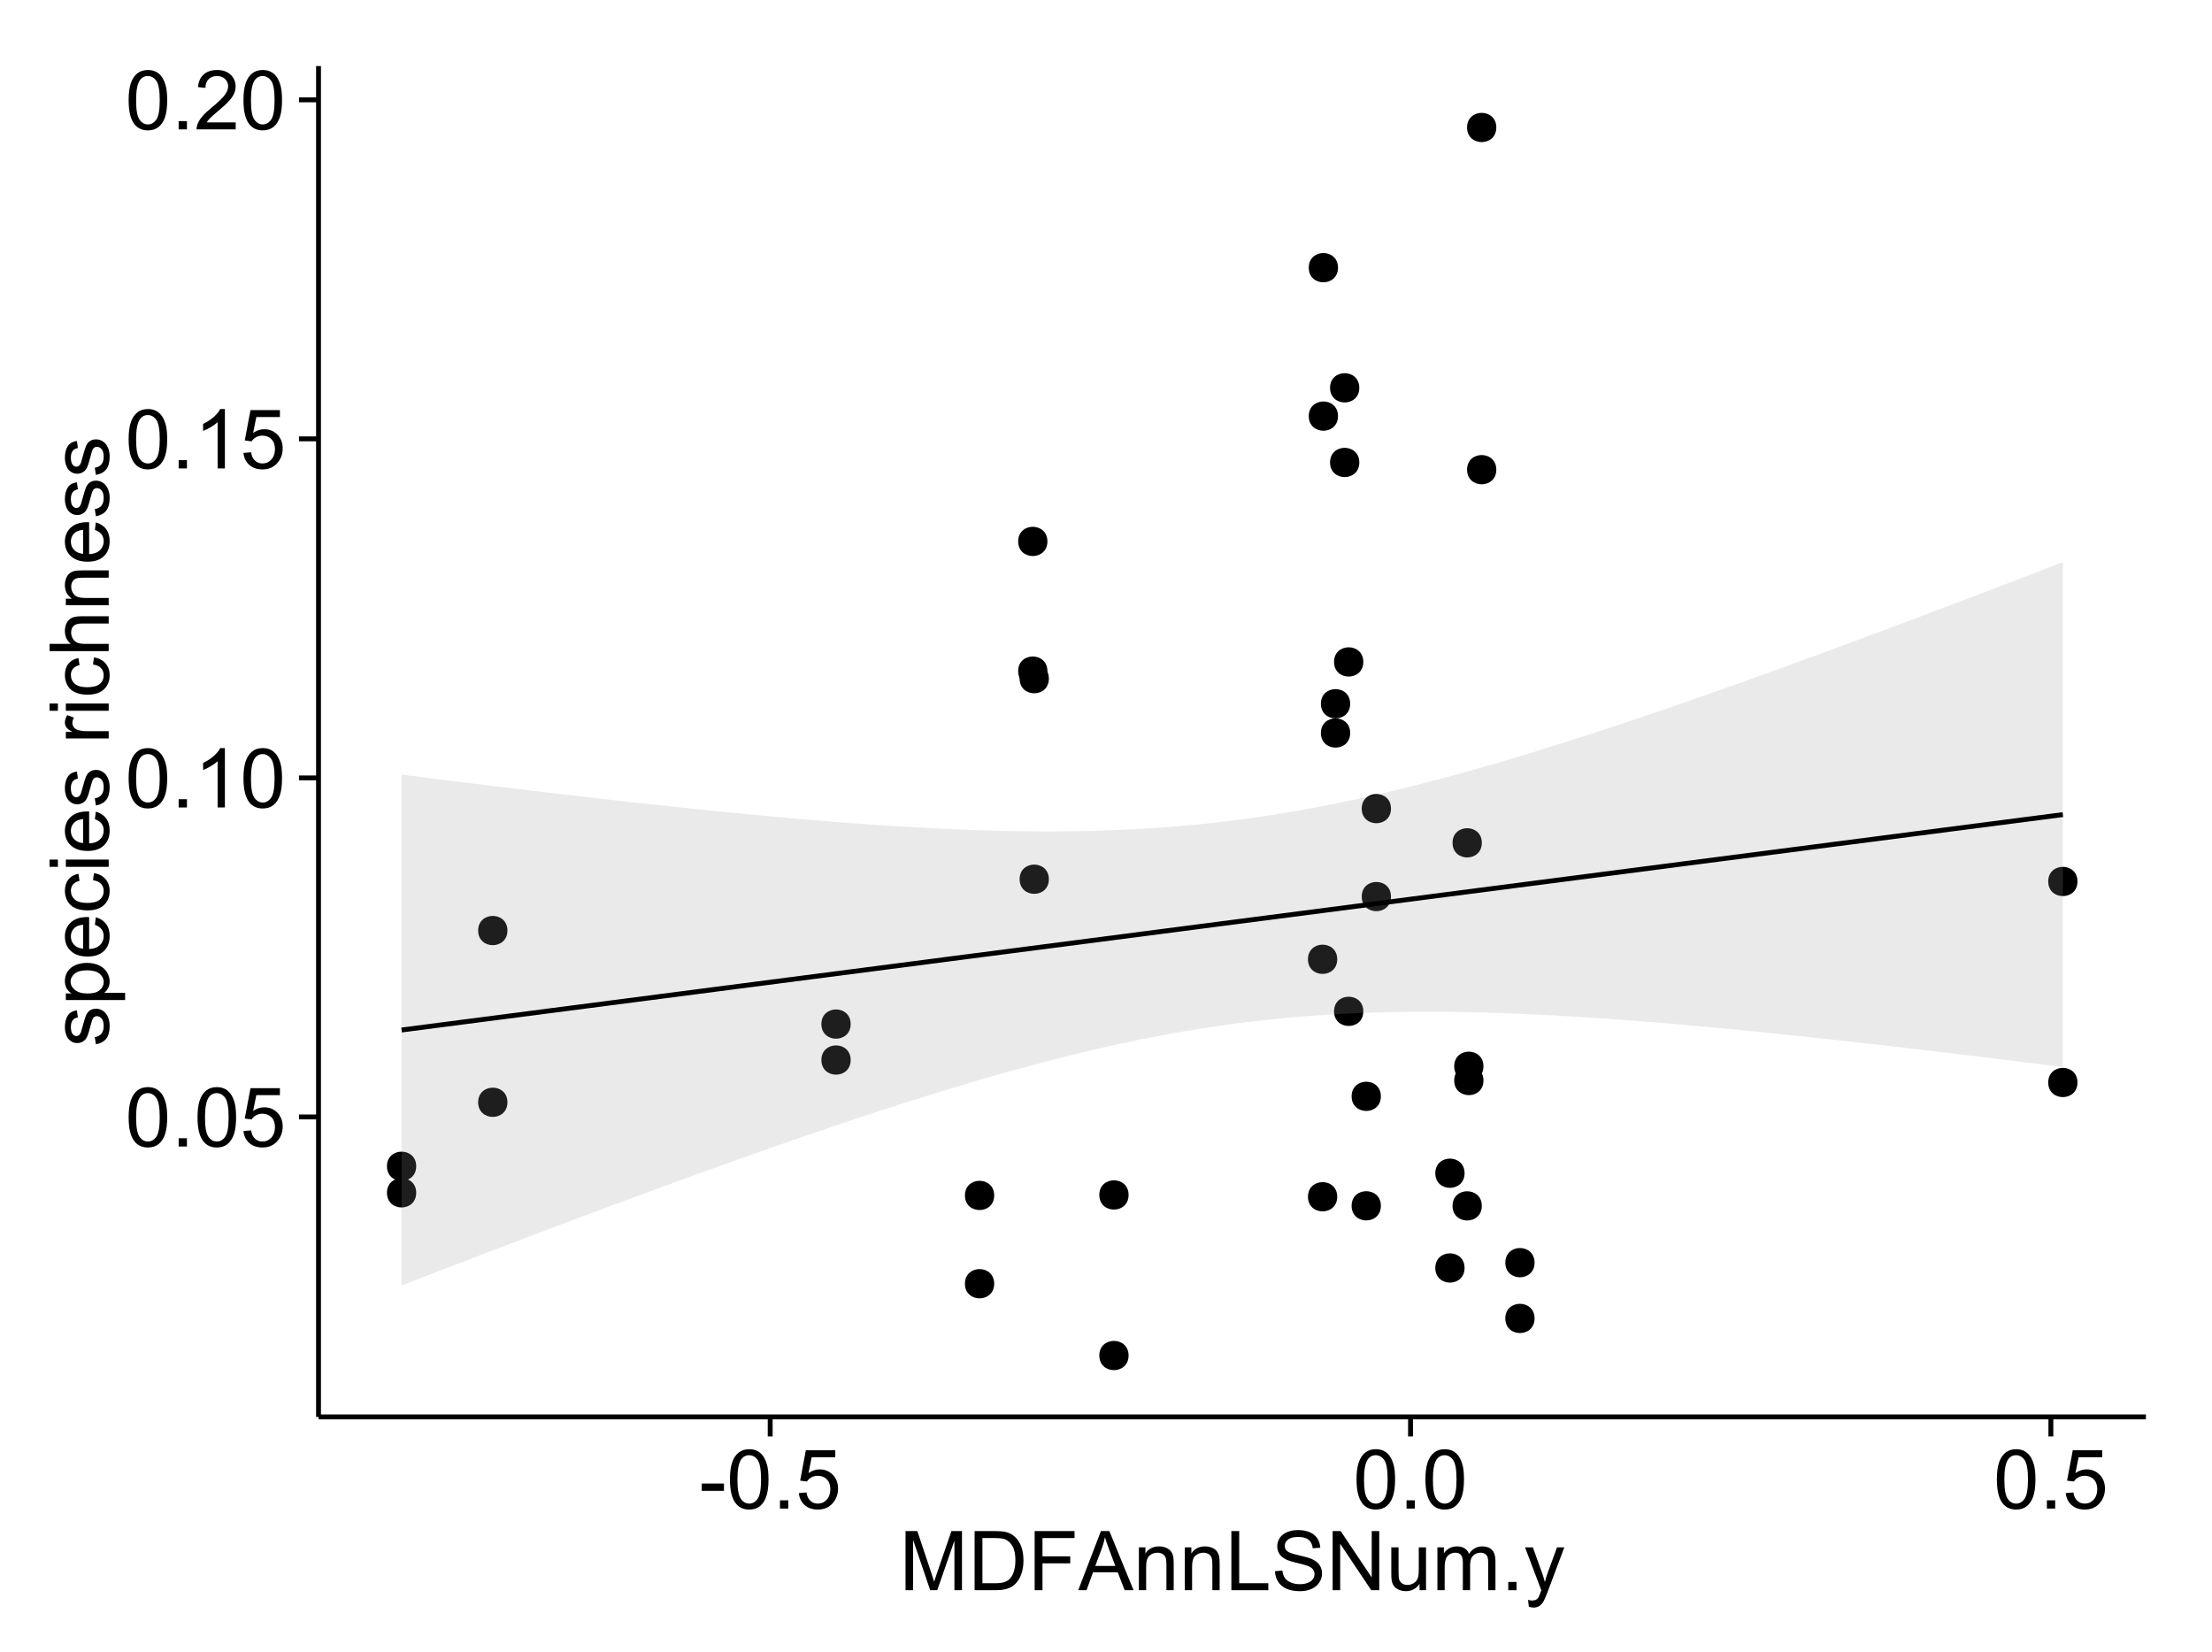 <?xml version="1.0" encoding="UTF-8"?>
<svg xmlns="http://www.w3.org/2000/svg" xmlns:xlink="http://www.w3.org/1999/xlink" width="482pt" height="360pt" viewBox="0 0 482 360" version="1.1">
<defs>
<g>
<symbol overflow="visible" id="glyph0-0">
<path style="stroke:none;" d="M 0.746 -6.355 C 0.742 -7.875 0.898 -9.102 1.215 -10.031 C 1.527 -10.961 1.996 -11.676 2.613 -12.18 C 3.23 -12.684 4.008 -12.938 4.949 -12.938 C 5.637 -12.938 6.242 -12.797 6.766 -12.52 C 7.285 -12.238 7.715 -11.836 8.059 -11.316 C 8.395 -10.789 8.664 -10.152 8.859 -9.398 C 9.051 -8.645 9.145 -7.629 9.148 -6.355 C 9.145 -4.84 8.992 -3.617 8.684 -2.691 C 8.371 -1.762 7.906 -1.047 7.289 -0.539 C 6.672 -0.035 5.891 0.215 4.949 0.219 C 3.703 0.215 2.727 -0.227 2.023 -1.117 C 1.168 -2.188 0.742 -3.934 0.746 -6.355 Z M 2.375 -6.355 C 2.371 -4.234 2.621 -2.824 3.117 -2.129 C 3.609 -1.426 4.219 -1.078 4.949 -1.082 C 5.672 -1.078 6.281 -1.43 6.781 -2.137 C 7.273 -2.836 7.523 -4.242 7.523 -6.355 C 7.523 -8.473 7.273 -9.883 6.781 -10.582 C 6.281 -11.277 5.664 -11.625 4.93 -11.629 C 4.199 -11.625 3.621 -11.316 3.191 -10.703 C 2.645 -9.918 2.371 -8.469 2.375 -6.355 Z M 2.375 -6.355 "/>
</symbol>
<symbol overflow="visible" id="glyph0-1">
<path style="stroke:none;" d="M 1.633 0 L 1.633 -1.801 L 3.438 -1.801 L 3.438 0 Z M 1.633 0 "/>
</symbol>
<symbol overflow="visible" id="glyph0-2">
<path style="stroke:none;" d="M 0.746 -3.375 L 2.406 -3.516 C 2.527 -2.707 2.812 -2.098 3.266 -1.691 C 3.711 -1.281 4.254 -1.078 4.887 -1.082 C 5.648 -1.078 6.293 -1.363 6.82 -1.941 C 7.344 -2.512 7.605 -3.273 7.609 -4.227 C 7.605 -5.125 7.352 -5.84 6.848 -6.363 C 6.34 -6.883 5.676 -7.141 4.859 -7.145 C 4.344 -7.141 3.887 -7.027 3.48 -6.797 C 3.07 -6.566 2.746 -6.266 2.516 -5.898 L 1.027 -6.09 L 2.277 -12.711 L 8.684 -12.711 L 8.684 -11.195 L 3.543 -11.195 L 2.848 -7.734 C 3.621 -8.273 4.43 -8.543 5.281 -8.543 C 6.402 -8.543 7.352 -8.152 8.129 -7.371 C 8.898 -6.59 9.285 -5.586 9.289 -4.367 C 9.285 -3.195 8.945 -2.188 8.27 -1.344 C 7.441 -0.301 6.316 0.215 4.887 0.219 C 3.715 0.215 2.758 -0.109 2.016 -0.766 C 1.273 -1.418 0.848 -2.289 0.746 -3.375 Z M 0.746 -3.375 "/>
</symbol>
<symbol overflow="visible" id="glyph0-3">
<path style="stroke:none;" d="M 6.707 0 L 5.125 0 L 5.125 -10.082 C 4.742 -9.715 4.242 -9.352 3.625 -8.988 C 3.004 -8.625 2.449 -8.352 1.961 -8.172 L 1.961 -9.703 C 2.844 -10.117 3.617 -10.621 4.281 -11.215 C 4.941 -11.805 5.41 -12.379 5.688 -12.938 L 6.707 -12.938 Z M 6.707 0 "/>
</symbol>
<symbol overflow="visible" id="glyph0-4">
<path style="stroke:none;" d="M 9.062 -1.52 L 9.062 0 L 0.547 0 C 0.531 -0.379 0.594 -0.742 0.73 -1.098 C 0.945 -1.676 1.293 -2.25 1.77 -2.812 C 2.246 -3.375 2.934 -4.023 3.84 -4.766 C 5.238 -5.906 6.188 -6.816 6.68 -7.492 C 7.172 -8.16 7.418 -8.793 7.418 -9.395 C 7.418 -10.02 7.191 -10.551 6.746 -10.98 C 6.293 -11.41 5.711 -11.625 4.992 -11.629 C 4.23 -11.625 3.621 -11.395 3.164 -10.941 C 2.703 -10.48 2.469 -9.848 2.469 -9.043 L 0.844 -9.211 C 0.953 -10.422 1.371 -11.344 2.102 -11.984 C 2.824 -12.617 3.801 -12.938 5.027 -12.938 C 6.262 -12.938 7.238 -12.594 7.961 -11.91 C 8.68 -11.223 9.039 -10.371 9.043 -9.359 C 9.039 -8.84 8.934 -8.336 8.727 -7.84 C 8.512 -7.34 8.164 -6.812 7.676 -6.266 C 7.188 -5.711 6.375 -4.957 5.238 -4 C 4.285 -3.199 3.676 -2.66 3.41 -2.379 C 3.141 -2.094 2.918 -1.805 2.742 -1.52 Z M 9.062 -1.52 "/>
</symbol>
<symbol overflow="visible" id="glyph0-5">
<path style="stroke:none;" d="M 0.57 -3.867 L 0.57 -5.457 L 5.43 -5.457 L 5.43 -3.867 Z M 0.57 -3.867 "/>
</symbol>
<symbol overflow="visible" id="glyph0-6">
<path style="stroke:none;" d="M 1.336 0 L 1.336 -12.883 L 3.902 -12.883 L 6.953 -3.762 C 7.23 -2.91 7.434 -2.273 7.566 -1.855 C 7.711 -2.32 7.941 -3.008 8.254 -3.922 L 11.336 -12.883 L 13.633 -12.883 L 13.633 0 L 11.988 0 L 11.988 -10.785 L 8.242 0 L 6.707 0 L 2.98 -10.969 L 2.98 0 Z M 1.336 0 "/>
</symbol>
<symbol overflow="visible" id="glyph0-7">
<path style="stroke:none;" d="M 1.391 0 L 1.391 -12.883 L 5.828 -12.883 C 6.824 -12.879 7.59 -12.816 8.121 -12.699 C 8.855 -12.527 9.484 -12.223 10.012 -11.777 C 10.688 -11.199 11.195 -10.465 11.535 -9.574 C 11.867 -8.68 12.035 -7.656 12.039 -6.512 C 12.035 -5.531 11.922 -4.664 11.695 -3.91 C 11.469 -3.152 11.176 -2.527 10.816 -2.035 C 10.457 -1.535 10.066 -1.145 9.645 -0.863 C 9.219 -0.574 8.703 -0.359 8.105 -0.219 C 7.504 -0.07 6.816 0 6.039 0 Z M 3.094 -1.52 L 5.844 -1.52 C 6.688 -1.516 7.355 -1.598 7.844 -1.758 C 8.324 -1.914 8.711 -2.137 9 -2.426 C 9.402 -2.828 9.715 -3.371 9.941 -4.055 C 10.164 -4.734 10.277 -5.562 10.281 -6.539 C 10.277 -7.887 10.055 -8.922 9.617 -9.645 C 9.172 -10.367 8.637 -10.852 8.008 -11.102 C 7.547 -11.273 6.812 -11.359 5.801 -11.363 L 3.094 -11.363 Z M 3.094 -1.52 "/>
</symbol>
<symbol overflow="visible" id="glyph0-8">
<path style="stroke:none;" d="M 1.477 0 L 1.477 -12.883 L 10.168 -12.883 L 10.168 -11.363 L 3.18 -11.363 L 3.18 -7.375 L 9.227 -7.375 L 9.227 -5.852 L 3.18 -5.852 L 3.18 0 Z M 1.477 0 "/>
</symbol>
<symbol overflow="visible" id="glyph0-9">
<path style="stroke:none;" d="M -0.027 0 L 4.922 -12.883 L 6.758 -12.883 L 12.031 0 L 10.09 0 L 8.586 -3.902 L 3.199 -3.902 L 1.785 0 Z M 3.691 -5.289 L 8.059 -5.289 L 6.715 -8.859 C 6.305 -9.941 6 -10.832 5.801 -11.531 C 5.637 -10.703 5.402 -9.883 5.105 -9.07 Z M 3.691 -5.289 "/>
</symbol>
<symbol overflow="visible" id="glyph0-10">
<path style="stroke:none;" d="M 1.188 0 L 1.188 -9.336 L 2.609 -9.336 L 2.609 -8.008 C 3.293 -9.031 4.285 -9.543 5.582 -9.547 C 6.141 -9.543 6.656 -9.441 7.133 -9.242 C 7.602 -9.035 7.957 -8.77 8.191 -8.445 C 8.426 -8.113 8.59 -7.727 8.684 -7.277 C 8.742 -6.98 8.77 -6.465 8.773 -5.738 L 8.773 0 L 7.188 0 L 7.188 -5.68 C 7.184 -6.32 7.121 -6.801 7.004 -7.121 C 6.879 -7.438 6.66 -7.695 6.348 -7.887 C 6.031 -8.074 5.664 -8.168 5.246 -8.172 C 4.566 -8.168 3.984 -7.953 3.5 -7.531 C 3.008 -7.102 2.766 -6.293 2.77 -5.098 L 2.77 0 Z M 1.188 0 "/>
</symbol>
<symbol overflow="visible" id="glyph0-11">
<path style="stroke:none;" d="M 1.32 0 L 1.32 -12.883 L 3.023 -12.883 L 3.023 -1.52 L 9.367 -1.52 L 9.367 0 Z M 1.32 0 "/>
</symbol>
<symbol overflow="visible" id="glyph0-12">
<path style="stroke:none;" d="M 0.809 -4.141 L 2.418 -4.281 C 2.492 -3.633 2.668 -3.102 2.949 -2.691 C 3.223 -2.277 3.656 -1.945 4.246 -1.691 C 4.828 -1.434 5.488 -1.305 6.223 -1.309 C 6.871 -1.305 7.445 -1.402 7.945 -1.598 C 8.441 -1.789 8.809 -2.055 9.055 -2.395 C 9.297 -2.727 9.422 -3.094 9.422 -3.5 C 9.422 -3.898 9.305 -4.25 9.07 -4.555 C 8.836 -4.852 8.449 -5.105 7.91 -5.316 C 7.562 -5.449 6.797 -5.66 5.613 -5.945 C 4.43 -6.227 3.602 -6.496 3.129 -6.75 C 2.512 -7.07 2.051 -7.469 1.754 -7.949 C 1.449 -8.422 1.301 -8.957 1.301 -9.555 C 1.301 -10.203 1.484 -10.812 1.852 -11.379 C 2.219 -11.941 2.758 -12.367 3.469 -12.664 C 4.18 -12.953 4.969 -13.102 5.836 -13.105 C 6.789 -13.102 7.629 -12.945 8.363 -12.641 C 9.09 -12.328 9.652 -11.879 10.043 -11.285 C 10.434 -10.688 10.645 -10.008 10.68 -9.254 L 9.043 -9.133 C 8.953 -9.941 8.656 -10.555 8.152 -10.977 C 7.641 -11.391 6.895 -11.602 5.906 -11.602 C 4.875 -11.602 4.121 -11.41 3.652 -11.035 C 3.176 -10.652 2.941 -10.199 2.945 -9.668 C 2.941 -9.203 3.109 -8.82 3.445 -8.523 C 3.773 -8.223 4.629 -7.918 6.016 -7.605 C 7.398 -7.293 8.348 -7.02 8.867 -6.785 C 9.613 -6.438 10.168 -5.996 10.527 -5.469 C 10.883 -4.938 11.062 -4.328 11.066 -3.641 C 11.062 -2.949 10.867 -2.305 10.477 -1.699 C 10.082 -1.09 9.516 -0.617 8.781 -0.285 C 8.043 0.051 7.215 0.215 6.301 0.219 C 5.133 0.215 4.156 0.051 3.371 -0.289 C 2.578 -0.625 1.961 -1.137 1.516 -1.824 C 1.066 -2.504 0.832 -3.277 0.809 -4.141 Z M 0.809 -4.141 "/>
</symbol>
<symbol overflow="visible" id="glyph0-13">
<path style="stroke:none;" d="M 1.371 0 L 1.371 -12.883 L 3.121 -12.883 L 9.887 -2.77 L 9.887 -12.883 L 11.523 -12.883 L 11.523 0 L 9.773 0 L 3.008 -10.125 L 3.008 0 Z M 1.371 0 "/>
</symbol>
<symbol overflow="visible" id="glyph0-14">
<path style="stroke:none;" d="M 7.305 0 L 7.305 -1.371 C 6.574 -0.316 5.586 0.211 4.344 0.211 C 3.789 0.211 3.273 0.105 2.797 -0.105 C 2.316 -0.316 1.965 -0.578 1.734 -0.898 C 1.504 -1.215 1.34 -1.609 1.25 -2.074 C 1.18 -2.383 1.148 -2.875 1.152 -3.551 L 1.152 -9.336 L 2.734 -9.336 L 2.734 -4.156 C 2.73 -3.328 2.762 -2.773 2.828 -2.488 C 2.926 -2.07 3.137 -1.742 3.461 -1.508 C 3.781 -1.266 4.18 -1.148 4.656 -1.152 C 5.129 -1.148 5.574 -1.27 5.992 -1.516 C 6.406 -1.758 6.699 -2.09 6.875 -2.508 C 7.047 -2.926 7.137 -3.531 7.137 -4.332 L 7.137 -9.336 L 8.719 -9.336 L 8.719 0 Z M 7.305 0 "/>
</symbol>
<symbol overflow="visible" id="glyph0-15">
<path style="stroke:none;" d="M 1.188 0 L 1.188 -9.336 L 2.602 -9.336 L 2.602 -8.023 C 2.891 -8.477 3.277 -8.848 3.77 -9.129 C 4.254 -9.406 4.809 -9.543 5.43 -9.547 C 6.121 -9.543 6.688 -9.398 7.133 -9.113 C 7.57 -8.824 7.883 -8.426 8.07 -7.91 C 8.805 -9 9.766 -9.543 10.953 -9.547 C 11.875 -9.543 12.586 -9.289 13.086 -8.777 C 13.582 -8.262 13.832 -7.469 13.836 -6.406 L 13.836 0 L 12.262 0 L 12.262 -5.879 C 12.258 -6.508 12.207 -6.965 12.105 -7.246 C 12.004 -7.523 11.816 -7.746 11.547 -7.918 C 11.277 -8.082 10.961 -8.168 10.602 -8.172 C 9.941 -8.168 9.398 -7.949 8.965 -7.516 C 8.527 -7.078 8.309 -6.379 8.312 -5.422 L 8.312 0 L 6.734 0 L 6.734 -6.062 C 6.73 -6.762 6.602 -7.289 6.348 -7.645 C 6.086 -7.992 5.664 -8.168 5.078 -8.172 C 4.633 -8.168 4.223 -8.051 3.844 -7.82 C 3.465 -7.582 3.191 -7.238 3.023 -6.793 C 2.852 -6.34 2.766 -5.691 2.77 -4.844 L 2.77 0 Z M 1.188 0 "/>
</symbol>
<symbol overflow="visible" id="glyph0-16">
<path style="stroke:none;" d="M 1.117 3.594 L 0.941 2.109 C 1.285 2.203 1.586 2.25 1.844 2.25 C 2.195 2.25 2.477 2.191 2.691 2.074 C 2.898 1.957 3.07 1.793 3.207 1.582 C 3.305 1.422 3.469 1.027 3.691 0.406 C 3.719 0.312 3.766 0.184 3.832 0.016 L 0.289 -9.336 L 1.996 -9.336 L 3.938 -3.93 C 4.188 -3.238 4.41 -2.516 4.613 -1.766 C 4.793 -2.488 5.012 -3.199 5.266 -3.895 L 7.258 -9.336 L 8.844 -9.336 L 5.289 0.156 C 4.906 1.18 4.609 1.887 4.402 2.277 C 4.117 2.797 3.797 3.18 3.434 3.422 C 3.07 3.664 2.637 3.785 2.137 3.789 C 1.828 3.785 1.488 3.719 1.117 3.594 Z M 1.117 3.594 "/>
</symbol>
<symbol overflow="visible" id="glyph1-0">
<path style="stroke:none;" d="M -2.785 -0.555 L -3.031 -2.117 C -2.402 -2.203 -1.922 -2.449 -1.59 -2.852 C -1.254 -3.25 -1.09 -3.812 -1.09 -4.535 C -1.09 -5.262 -1.234 -5.801 -1.531 -6.152 C -1.824 -6.504 -2.172 -6.68 -2.574 -6.68 C -2.926 -6.68 -3.207 -6.523 -3.418 -6.215 C -3.555 -5.996 -3.734 -5.457 -3.953 -4.598 C -4.246 -3.434 -4.5 -2.629 -4.715 -2.184 C -4.926 -1.734 -5.223 -1.395 -5.602 -1.164 C -5.98 -0.93 -6.398 -0.812 -6.855 -0.816 C -7.27 -0.812 -7.652 -0.91 -8.012 -1.102 C -8.363 -1.293 -8.66 -1.551 -8.895 -1.883 C -9.074 -2.125 -9.227 -2.461 -9.355 -2.887 C -9.48 -3.309 -9.543 -3.766 -9.547 -4.254 C -9.543 -4.984 -9.438 -5.625 -9.23 -6.184 C -9.016 -6.734 -8.73 -7.145 -8.371 -7.41 C -8.008 -7.672 -7.527 -7.852 -6.926 -7.953 L -6.715 -6.406 C -7.195 -6.332 -7.57 -6.129 -7.84 -5.797 C -8.105 -5.457 -8.238 -4.98 -8.242 -4.367 C -8.238 -3.637 -8.117 -3.121 -7.883 -2.812 C -7.641 -2.5 -7.359 -2.344 -7.039 -2.348 C -6.832 -2.344 -6.648 -2.406 -6.484 -2.539 C -6.312 -2.664 -6.172 -2.867 -6.062 -3.148 C -6.004 -3.301 -5.871 -3.766 -5.66 -4.543 C -5.359 -5.66 -5.113 -6.441 -4.926 -6.887 C -4.734 -7.324 -4.457 -7.672 -4.094 -7.926 C -3.73 -8.176 -3.281 -8.301 -2.742 -8.305 C -2.211 -8.301 -1.711 -8.148 -1.25 -7.844 C -0.781 -7.535 -0.422 -7.09 -0.172 -6.512 C 0.086 -5.926 0.211 -5.27 0.211 -4.543 C 0.211 -3.328 -0.039 -2.406 -0.543 -1.77 C -1.047 -1.133 -1.793 -0.727 -2.785 -0.555 Z M -2.785 -0.555 "/>
</symbol>
<symbol overflow="visible" id="glyph1-1">
<path style="stroke:none;" d="M 3.578 -1.188 L -9.336 -1.188 L -9.336 -2.629 L -8.121 -2.629 C -8.594 -2.965 -8.949 -3.348 -9.188 -3.777 C -9.426 -4.203 -9.543 -4.723 -9.547 -5.336 C -9.543 -6.129 -9.34 -6.832 -8.93 -7.445 C -8.516 -8.051 -7.934 -8.512 -7.191 -8.824 C -6.441 -9.133 -5.625 -9.285 -4.738 -9.289 C -3.781 -9.285 -2.922 -9.113 -2.156 -8.773 C -1.391 -8.43 -0.805 -7.934 -0.398 -7.281 C 0.008 -6.625 0.211 -5.938 0.211 -5.219 C 0.211 -4.691 0.102 -4.219 -0.121 -3.801 C -0.344 -3.379 -0.625 -3.035 -0.965 -2.77 L 3.578 -2.77 Z M -4.613 -2.621 C -3.41 -2.613 -2.523 -2.855 -1.949 -3.348 C -1.375 -3.832 -1.09 -4.422 -1.09 -5.117 C -1.09 -5.816 -1.387 -6.418 -1.98 -6.922 C -2.574 -7.418 -3.496 -7.668 -4.746 -7.672 C -5.934 -7.668 -6.824 -7.426 -7.418 -6.938 C -8.008 -6.449 -8.301 -5.863 -8.305 -5.188 C -8.301 -4.508 -7.988 -3.914 -7.359 -3.398 C -6.727 -2.879 -5.809 -2.617 -4.613 -2.621 Z M -4.613 -2.621 "/>
</symbol>
<symbol overflow="visible" id="glyph1-2">
<path style="stroke:none;" d="M -3.004 -7.578 L -2.805 -9.211 C -1.848 -8.953 -1.105 -8.473 -0.578 -7.777 C -0.051 -7.078 0.211 -6.188 0.211 -5.105 C 0.211 -3.738 -0.207 -2.656 -1.051 -1.859 C -1.887 -1.055 -3.066 -0.656 -4.586 -0.66 C -6.156 -0.656 -7.375 -1.059 -8.246 -1.871 C -9.109 -2.676 -9.543 -3.727 -9.547 -5.02 C -9.543 -6.266 -9.117 -7.285 -8.27 -8.078 C -7.418 -8.867 -6.223 -9.262 -4.684 -9.266 C -4.586 -9.262 -4.445 -9.258 -4.262 -9.254 L -4.262 -2.293 C -3.234 -2.348 -2.449 -2.641 -1.906 -3.164 C -1.359 -3.684 -1.09 -4.332 -1.09 -5.117 C -1.09 -5.691 -1.242 -6.188 -1.547 -6.598 C -1.852 -7.008 -2.336 -7.332 -3.004 -7.578 Z M -5.562 -2.383 L -5.562 -7.594 C -6.344 -7.523 -6.934 -7.324 -7.328 -6.996 C -7.934 -6.492 -8.238 -5.836 -8.242 -5.035 C -8.238 -4.305 -7.996 -3.695 -7.512 -3.203 C -7.027 -2.707 -6.375 -2.434 -5.562 -2.383 Z M -5.562 -2.383 "/>
</symbol>
<symbol overflow="visible" id="glyph1-3">
<path style="stroke:none;" d="M -3.418 -7.277 L -3.215 -8.832 C -2.141 -8.66 -1.301 -8.227 -0.699 -7.527 C -0.09 -6.824 0.211 -5.965 0.211 -4.949 C 0.211 -3.668 -0.203 -2.641 -1.039 -1.867 C -1.871 -1.09 -3.07 -0.703 -4.633 -0.703 C -5.637 -0.703 -6.52 -0.867 -7.277 -1.203 C -8.031 -1.535 -8.598 -2.047 -8.977 -2.73 C -9.355 -3.41 -9.543 -4.152 -9.547 -4.957 C -9.543 -5.969 -9.289 -6.797 -8.777 -7.441 C -8.262 -8.086 -7.531 -8.5 -6.59 -8.684 L -6.355 -7.145 C -6.98 -6.996 -7.453 -6.738 -7.77 -6.367 C -8.082 -5.992 -8.238 -5.543 -8.242 -5.02 C -8.238 -4.219 -7.953 -3.57 -7.387 -3.074 C -6.812 -2.574 -5.91 -2.324 -4.676 -2.328 C -3.422 -2.324 -2.508 -2.566 -1.941 -3.047 C -1.371 -3.527 -1.09 -4.152 -1.09 -4.93 C -1.09 -5.547 -1.277 -6.066 -1.66 -6.484 C -2.035 -6.898 -2.621 -7.164 -3.418 -7.277 Z M -3.418 -7.277 "/>
</symbol>
<symbol overflow="visible" id="glyph1-4">
<path style="stroke:none;" d="M -11.066 -1.195 L -12.883 -1.195 L -12.883 -2.777 L -11.066 -2.777 Z M 0 -1.195 L -9.336 -1.195 L -9.336 -2.777 L 0 -2.777 Z M 0 -1.195 "/>
</symbol>
<symbol overflow="visible" id="glyph1-5">
<path style="stroke:none;" d=""/>
</symbol>
<symbol overflow="visible" id="glyph1-6">
<path style="stroke:none;" d="M 0 -1.168 L -9.336 -1.168 L -9.336 -2.594 L -7.918 -2.594 C -8.578 -2.953 -9.016 -3.289 -9.23 -3.598 C -9.438 -3.906 -9.543 -4.242 -9.547 -4.613 C -9.543 -5.145 -9.375 -5.688 -9.035 -6.242 L -7.566 -5.695 C -7.793 -5.309 -7.91 -4.922 -7.91 -4.535 C -7.91 -4.188 -7.805 -3.875 -7.598 -3.602 C -7.387 -3.324 -7.098 -3.129 -6.734 -3.016 C -6.168 -2.836 -5.555 -2.746 -4.887 -2.75 L 0 -2.75 Z M 0 -1.168 "/>
</symbol>
<symbol overflow="visible" id="glyph1-7">
<path style="stroke:none;" d="M 0 -1.188 L -12.883 -1.188 L -12.883 -2.77 L -8.262 -2.77 C -9.117 -3.504 -9.543 -4.434 -9.547 -5.562 C -9.543 -6.25 -9.406 -6.852 -9.137 -7.363 C -8.859 -7.871 -8.484 -8.234 -8.004 -8.457 C -7.523 -8.676 -6.824 -8.789 -5.914 -8.789 L 0 -8.789 L 0 -7.207 L -5.914 -7.207 C -6.703 -7.207 -7.281 -7.035 -7.641 -6.691 C -8 -6.348 -8.18 -5.863 -8.184 -5.238 C -8.18 -4.77 -8.059 -4.328 -7.816 -3.914 C -7.574 -3.5 -7.242 -3.203 -6.828 -3.031 C -6.406 -2.852 -5.832 -2.766 -5.105 -2.77 L 0 -2.77 Z M 0 -1.188 "/>
</symbol>
<symbol overflow="visible" id="glyph1-8">
<path style="stroke:none;" d="M 0 -1.188 L -9.336 -1.188 L -9.336 -2.609 L -8.008 -2.609 C -9.031 -3.293 -9.543 -4.285 -9.547 -5.582 C -9.543 -6.141 -9.441 -6.656 -9.242 -7.133 C -9.035 -7.602 -8.77 -7.957 -8.445 -8.191 C -8.113 -8.426 -7.727 -8.59 -7.277 -8.684 C -6.98 -8.742 -6.465 -8.77 -5.738 -8.773 L 0 -8.773 L 0 -7.188 L -5.68 -7.188 C -6.32 -7.184 -6.801 -7.121 -7.121 -7.004 C -7.438 -6.879 -7.695 -6.66 -7.887 -6.348 C -8.074 -6.031 -8.168 -5.664 -8.172 -5.246 C -8.168 -4.57 -7.953 -3.992 -7.531 -3.504 C -7.102 -3.012 -6.293 -2.766 -5.098 -2.77 L 0 -2.77 Z M 0 -1.188 "/>
</symbol>
</g>
<clipPath id="clip1">
  <path d="M 69.406 14.398 L 468.602 14.398 L 468.602 309.734 L 69.406 309.734 Z M 69.406 14.398 "/>
</clipPath>
</defs>
<g id="surface3031">
<rect x="0" y="0" width="482" height="360" style="fill:rgb(100%,100%,100%);fill-opacity:1;stroke:none;"/>
<rect x="0" y="0" width="482" height="360" style="fill:rgb(100%,100%,100%);fill-opacity:1;stroke:none;"/>
<path style="fill:none;stroke-width:1.063;stroke-linecap:round;stroke-linejoin:round;stroke:rgb(100%,100%,100%);stroke-opacity:1;stroke-miterlimit:10;" d="M 0 360 L 482 360 L 482 0 L 0 0 Z M 0 360 "/>
<g clip-path="url(#clip1)" clip-rule="nonzero">
<path style=" stroke:none;fill-rule:nonzero;fill:rgb(100%,100%,100%);fill-opacity:1;" d="M 69.406 308.734 L 467.602 308.734 L 467.602 14.398 L 69.406 14.398 Z M 69.406 308.734 "/>
<path style=" stroke:none;fill-rule:nonzero;fill:rgb(0%,0%,0%);fill-opacity:1;" d="M 302.035 195.355 C 302.035 198.191 297.785 198.191 297.785 195.355 C 297.785 192.523 302.035 192.523 302.035 195.355 "/>
<path style=" stroke:none;fill-rule:nonzero;fill:rgb(0%,0%,0%);fill-opacity:1;" d="M 451.625 235.863 C 451.625 238.699 447.375 238.699 447.375 235.863 C 447.375 233.031 451.625 233.031 451.625 235.863 "/>
<path style=" stroke:none;fill-rule:nonzero;fill:rgb(0%,0%,0%);fill-opacity:1;" d="M 290.32 260.762 C 290.32 263.598 286.07 263.598 286.07 260.762 C 286.07 257.93 290.32 257.93 290.32 260.762 "/>
<path style=" stroke:none;fill-rule:nonzero;fill:rgb(0%,0%,0%);fill-opacity:1;" d="M 451.625 192.062 C 451.625 194.898 447.375 194.898 447.375 192.062 C 447.375 189.227 451.625 189.227 451.625 192.062 "/>
<path style=" stroke:none;fill-rule:nonzero;fill:rgb(0%,0%,0%);fill-opacity:1;" d="M 290.492 90.668 C 290.492 93.5 286.242 93.5 286.242 90.668 C 286.242 87.832 290.492 87.832 290.492 90.668 "/>
<path style=" stroke:none;fill-rule:nonzero;fill:rgb(0%,0%,0%);fill-opacity:1;" d="M 109.504 240.18 C 109.504 243.012 105.254 243.012 105.254 240.18 C 105.254 237.344 109.504 237.344 109.504 240.18 "/>
<path style=" stroke:none;fill-rule:nonzero;fill:rgb(0%,0%,0%);fill-opacity:1;" d="M 109.504 202.758 C 109.504 205.594 105.254 205.594 105.254 202.758 C 105.254 199.922 109.504 199.922 109.504 202.758 "/>
<path style=" stroke:none;fill-rule:nonzero;fill:rgb(0%,0%,0%);fill-opacity:1;" d="M 321.828 183.645 C 321.828 186.477 317.574 186.477 317.574 183.645 C 317.574 180.809 321.828 180.809 321.828 183.645 "/>
<path style=" stroke:none;fill-rule:nonzero;fill:rgb(0%,0%,0%);fill-opacity:1;" d="M 321.828 262.75 C 321.828 265.582 317.574 265.582 317.574 262.75 C 317.574 259.914 321.828 259.914 321.828 262.75 "/>
<path style=" stroke:none;fill-rule:nonzero;fill:rgb(0%,0%,0%);fill-opacity:1;" d="M 322.188 232.332 C 322.188 235.168 317.938 235.168 317.938 232.332 C 317.938 229.5 322.188 229.5 322.188 232.332 "/>
<path style=" stroke:none;fill-rule:nonzero;fill:rgb(0%,0%,0%);fill-opacity:1;" d="M 227.488 147.875 C 227.488 150.711 223.238 150.711 223.238 147.875 C 223.238 145.039 227.488 145.039 227.488 147.875 "/>
<path style=" stroke:none;fill-rule:nonzero;fill:rgb(0%,0%,0%);fill-opacity:1;" d="M 227.488 191.57 C 227.488 194.406 223.238 194.406 223.238 191.57 C 223.238 188.734 227.488 188.734 227.488 191.57 "/>
<path style=" stroke:none;fill-rule:nonzero;fill:rgb(0%,0%,0%);fill-opacity:1;" d="M 227.172 117.969 C 227.172 120.805 222.922 120.805 222.922 117.969 C 222.922 115.137 227.172 115.137 227.172 117.969 "/>
<path style=" stroke:none;fill-rule:nonzero;fill:rgb(0%,0%,0%);fill-opacity:1;" d="M 295.137 84.504 C 295.137 87.34 290.883 87.34 290.883 84.504 C 290.883 81.672 295.137 81.672 295.137 84.504 "/>
<path style=" stroke:none;fill-rule:nonzero;fill:rgb(0%,0%,0%);fill-opacity:1;" d="M 295.137 100.766 C 295.137 103.598 290.883 103.598 290.883 100.766 C 290.883 97.93 295.137 97.93 295.137 100.766 "/>
<path style=" stroke:none;fill-rule:nonzero;fill:rgb(0%,0%,0%);fill-opacity:1;" d="M 89.629 259.906 C 89.629 262.742 85.379 262.742 85.379 259.906 C 85.379 257.074 89.629 257.074 89.629 259.906 "/>
<path style=" stroke:none;fill-rule:nonzero;fill:rgb(0%,0%,0%);fill-opacity:1;" d="M 89.629 254.117 C 89.629 256.953 85.379 256.953 85.379 254.117 C 85.379 251.285 89.629 251.285 89.629 254.117 "/>
<path style=" stroke:none;fill-rule:nonzero;fill:rgb(0%,0%,0%);fill-opacity:1;" d="M 290.492 58.324 C 290.492 61.16 286.242 61.16 286.242 58.324 C 286.242 55.492 290.492 55.492 290.492 58.324 "/>
<path style=" stroke:none;fill-rule:nonzero;fill:rgb(0%,0%,0%);fill-opacity:1;" d="M 227.172 146.23 C 227.172 149.066 222.922 149.066 222.922 146.23 C 222.922 143.398 227.172 143.398 227.172 146.23 "/>
<path style=" stroke:none;fill-rule:nonzero;fill:rgb(0%,0%,0%);fill-opacity:1;" d="M 322.188 235.438 C 322.188 238.27 317.938 238.27 317.938 235.438 C 317.938 232.602 322.188 232.602 322.188 235.438 "/>
<path style=" stroke:none;fill-rule:nonzero;fill:rgb(0%,0%,0%);fill-opacity:1;" d="M 290.32 209.023 C 290.32 211.855 286.07 211.855 286.07 209.023 C 286.07 206.188 290.32 206.188 290.32 209.023 "/>
<path style=" stroke:none;fill-rule:nonzero;fill:rgb(0%,0%,0%);fill-opacity:1;" d="M 302.035 176.191 C 302.035 179.027 297.785 179.027 297.785 176.191 C 297.785 173.355 302.035 173.355 302.035 176.191 "/>
<path style=" stroke:none;fill-rule:nonzero;fill:rgb(0%,0%,0%);fill-opacity:1;" d="M 333.324 287.277 C 333.324 290.109 329.074 290.109 329.074 287.277 C 329.074 284.441 333.324 284.441 333.324 287.277 "/>
<path style=" stroke:none;fill-rule:nonzero;fill:rgb(0%,0%,0%);fill-opacity:1;" d="M 333.324 275.125 C 333.324 277.961 329.074 277.961 329.074 275.125 C 329.074 272.289 333.324 272.289 333.324 275.125 "/>
<path style=" stroke:none;fill-rule:nonzero;fill:rgb(0%,0%,0%);fill-opacity:1;" d="M 324.988 102.34 C 324.988 105.172 320.738 105.172 320.738 102.34 C 320.738 99.504 324.988 99.504 324.988 102.34 "/>
<path style=" stroke:none;fill-rule:nonzero;fill:rgb(0%,0%,0%);fill-opacity:1;" d="M 324.988 27.777 C 324.988 30.613 320.738 30.613 320.738 27.777 C 320.738 24.945 324.988 24.945 324.988 27.777 "/>
<path style=" stroke:none;fill-rule:nonzero;fill:rgb(0%,0%,0%);fill-opacity:1;" d="M 299.836 238.883 C 299.836 241.715 295.582 241.715 295.582 238.883 C 295.582 236.047 299.836 236.047 299.836 238.883 "/>
<path style=" stroke:none;fill-rule:nonzero;fill:rgb(0%,0%,0%);fill-opacity:1;" d="M 299.836 262.738 C 299.836 265.57 295.582 265.57 295.582 262.738 C 295.582 259.902 299.836 259.902 299.836 262.738 "/>
<path style=" stroke:none;fill-rule:nonzero;fill:rgb(0%,0%,0%);fill-opacity:1;" d="M 318.07 255.637 C 318.07 258.473 313.816 258.473 313.816 255.637 C 313.816 252.805 318.07 252.805 318.07 255.637 "/>
<path style=" stroke:none;fill-rule:nonzero;fill:rgb(0%,0%,0%);fill-opacity:1;" d="M 318.07 276.281 C 318.07 279.117 313.816 279.117 313.816 276.281 C 313.816 273.449 318.07 273.449 318.07 276.281 "/>
<path style=" stroke:none;fill-rule:nonzero;fill:rgb(0%,0%,0%);fill-opacity:1;" d="M 296.008 144.227 C 296.008 147.062 291.754 147.062 291.754 144.227 C 291.754 141.395 296.008 141.395 296.008 144.227 "/>
<path style=" stroke:none;fill-rule:nonzero;fill:rgb(0%,0%,0%);fill-opacity:1;" d="M 296.008 220.363 C 296.008 223.195 291.754 223.195 291.754 220.363 C 291.754 217.527 296.008 217.527 296.008 220.363 "/>
<path style=" stroke:none;fill-rule:nonzero;fill:rgb(0%,0%,0%);fill-opacity:1;" d="M 244.859 260.371 C 244.859 263.203 240.605 263.203 240.605 260.371 C 240.605 257.535 244.859 257.535 244.859 260.371 "/>
<path style=" stroke:none;fill-rule:nonzero;fill:rgb(0%,0%,0%);fill-opacity:1;" d="M 244.859 295.355 C 244.859 298.191 240.605 298.191 240.605 295.355 C 240.605 292.523 244.859 292.523 244.859 295.355 "/>
<path style=" stroke:none;fill-rule:nonzero;fill:rgb(0%,0%,0%);fill-opacity:1;" d="M 293.145 153.34 C 293.145 156.176 288.895 156.176 288.895 153.34 C 288.895 150.508 293.145 150.508 293.145 153.34 "/>
<path style=" stroke:none;fill-rule:nonzero;fill:rgb(0%,0%,0%);fill-opacity:1;" d="M 293.145 159.711 C 293.145 162.547 288.895 162.547 288.895 159.711 C 288.895 156.875 293.145 156.875 293.145 159.711 "/>
<path style=" stroke:none;fill-rule:nonzero;fill:rgb(0%,0%,0%);fill-opacity:1;" d="M 184.301 223.137 C 184.301 225.973 180.047 225.973 180.047 223.137 C 180.047 220.305 184.301 220.305 184.301 223.137 "/>
<path style=" stroke:none;fill-rule:nonzero;fill:rgb(0%,0%,0%);fill-opacity:1;" d="M 184.301 230.969 C 184.301 233.805 180.047 233.805 180.047 230.969 C 180.047 228.133 184.301 228.133 184.301 230.969 "/>
<path style=" stroke:none;fill-rule:nonzero;fill:rgb(0%,0%,0%);fill-opacity:1;" d="M 215.57 260.473 C 215.57 263.309 211.32 263.309 211.32 260.473 C 211.32 257.641 215.57 257.641 215.57 260.473 "/>
<path style=" stroke:none;fill-rule:nonzero;fill:rgb(0%,0%,0%);fill-opacity:1;" d="M 215.57 279.715 C 215.57 282.551 211.32 282.551 211.32 279.715 C 211.32 276.879 215.57 276.879 215.57 279.715 "/>
<path style=" stroke:none;fill-rule:nonzero;fill:rgb(0%,0%,0%);fill-opacity:1;" d="M 303.098 195.355 C 303.098 199.609 296.723 199.609 296.723 195.355 C 296.723 191.105 303.098 191.105 303.098 195.355 "/>
<path style=" stroke:none;fill-rule:nonzero;fill:rgb(0%,0%,0%);fill-opacity:1;" d="M 452.688 235.863 C 452.688 240.117 446.312 240.117 446.312 235.863 C 446.312 231.613 452.688 231.613 452.688 235.863 "/>
<path style=" stroke:none;fill-rule:nonzero;fill:rgb(0%,0%,0%);fill-opacity:1;" d="M 291.383 260.762 C 291.383 265.016 285.008 265.016 285.008 260.762 C 285.008 256.512 291.383 256.512 291.383 260.762 "/>
<path style=" stroke:none;fill-rule:nonzero;fill:rgb(0%,0%,0%);fill-opacity:1;" d="M 452.688 192.062 C 452.688 196.316 446.312 196.316 446.312 192.062 C 446.312 187.812 452.688 187.812 452.688 192.062 "/>
<path style=" stroke:none;fill-rule:nonzero;fill:rgb(0%,0%,0%);fill-opacity:1;" d="M 291.555 90.668 C 291.555 94.918 285.18 94.918 285.18 90.668 C 285.18 86.414 291.555 86.414 291.555 90.668 "/>
<path style=" stroke:none;fill-rule:nonzero;fill:rgb(0%,0%,0%);fill-opacity:1;" d="M 110.57 240.18 C 110.57 244.43 104.191 244.43 104.191 240.18 C 104.191 235.926 110.57 235.926 110.57 240.18 "/>
<path style=" stroke:none;fill-rule:nonzero;fill:rgb(0%,0%,0%);fill-opacity:1;" d="M 110.57 202.758 C 110.57 207.012 104.191 207.012 104.191 202.758 C 104.191 198.508 110.57 198.508 110.57 202.758 "/>
<path style=" stroke:none;fill-rule:nonzero;fill:rgb(0%,0%,0%);fill-opacity:1;" d="M 322.891 183.645 C 322.891 187.895 316.512 187.895 316.512 183.645 C 316.512 179.391 322.891 179.391 322.891 183.645 "/>
<path style=" stroke:none;fill-rule:nonzero;fill:rgb(0%,0%,0%);fill-opacity:1;" d="M 322.891 262.75 C 322.891 267 316.512 267 316.512 262.75 C 316.512 258.496 322.891 258.496 322.891 262.75 "/>
<path style=" stroke:none;fill-rule:nonzero;fill:rgb(0%,0%,0%);fill-opacity:1;" d="M 323.25 232.332 C 323.25 236.586 316.875 236.586 316.875 232.332 C 316.875 228.082 323.25 228.082 323.25 232.332 "/>
<path style=" stroke:none;fill-rule:nonzero;fill:rgb(0%,0%,0%);fill-opacity:1;" d="M 228.551 147.875 C 228.551 152.129 222.176 152.129 222.176 147.875 C 222.176 143.625 228.551 143.625 228.551 147.875 "/>
<path style=" stroke:none;fill-rule:nonzero;fill:rgb(0%,0%,0%);fill-opacity:1;" d="M 228.551 191.57 C 228.551 195.824 222.176 195.824 222.176 191.57 C 222.176 187.32 228.551 187.32 228.551 191.57 "/>
<path style=" stroke:none;fill-rule:nonzero;fill:rgb(0%,0%,0%);fill-opacity:1;" d="M 228.234 117.969 C 228.234 122.223 221.859 122.223 221.859 117.969 C 221.859 113.719 228.234 113.719 228.234 117.969 "/>
<path style=" stroke:none;fill-rule:nonzero;fill:rgb(0%,0%,0%);fill-opacity:1;" d="M 296.199 84.504 C 296.199 88.758 289.82 88.758 289.82 84.504 C 289.82 80.254 296.199 80.254 296.199 84.504 "/>
<path style=" stroke:none;fill-rule:nonzero;fill:rgb(0%,0%,0%);fill-opacity:1;" d="M 296.199 100.766 C 296.199 105.016 289.82 105.016 289.82 100.766 C 289.82 96.512 296.199 96.512 296.199 100.766 "/>
<path style=" stroke:none;fill-rule:nonzero;fill:rgb(0%,0%,0%);fill-opacity:1;" d="M 90.691 259.906 C 90.691 264.16 84.316 264.16 84.316 259.906 C 84.316 255.656 90.691 255.656 90.691 259.906 "/>
<path style=" stroke:none;fill-rule:nonzero;fill:rgb(0%,0%,0%);fill-opacity:1;" d="M 90.691 254.117 C 90.691 258.371 84.316 258.371 84.316 254.117 C 84.316 249.867 90.691 249.867 90.691 254.117 "/>
<path style=" stroke:none;fill-rule:nonzero;fill:rgb(0%,0%,0%);fill-opacity:1;" d="M 291.555 58.324 C 291.555 62.578 285.18 62.578 285.18 58.324 C 285.18 54.074 291.555 54.074 291.555 58.324 "/>
<path style=" stroke:none;fill-rule:nonzero;fill:rgb(0%,0%,0%);fill-opacity:1;" d="M 228.234 146.23 C 228.234 150.484 221.859 150.484 221.859 146.23 C 221.859 141.98 228.234 141.98 228.234 146.23 "/>
<path style=" stroke:none;fill-rule:nonzero;fill:rgb(0%,0%,0%);fill-opacity:1;" d="M 323.25 235.438 C 323.25 239.688 316.875 239.688 316.875 235.438 C 316.875 231.184 323.25 231.184 323.25 235.438 "/>
<path style=" stroke:none;fill-rule:nonzero;fill:rgb(0%,0%,0%);fill-opacity:1;" d="M 291.383 209.023 C 291.383 213.273 285.008 213.273 285.008 209.023 C 285.008 204.77 291.383 204.77 291.383 209.023 "/>
<path style=" stroke:none;fill-rule:nonzero;fill:rgb(0%,0%,0%);fill-opacity:1;" d="M 303.098 176.191 C 303.098 180.441 296.723 180.441 296.723 176.191 C 296.723 171.938 303.098 171.938 303.098 176.191 "/>
<path style=" stroke:none;fill-rule:nonzero;fill:rgb(0%,0%,0%);fill-opacity:1;" d="M 334.387 287.277 C 334.387 291.527 328.012 291.527 328.012 287.277 C 328.012 283.023 334.387 283.023 334.387 287.277 "/>
<path style=" stroke:none;fill-rule:nonzero;fill:rgb(0%,0%,0%);fill-opacity:1;" d="M 334.387 275.125 C 334.387 279.375 328.012 279.375 328.012 275.125 C 328.012 270.871 334.387 270.871 334.387 275.125 "/>
<path style=" stroke:none;fill-rule:nonzero;fill:rgb(0%,0%,0%);fill-opacity:1;" d="M 326.051 102.34 C 326.051 106.59 319.676 106.59 319.676 102.34 C 319.676 98.086 326.051 98.086 326.051 102.34 "/>
<path style=" stroke:none;fill-rule:nonzero;fill:rgb(0%,0%,0%);fill-opacity:1;" d="M 326.051 27.777 C 326.051 32.031 319.676 32.031 319.676 27.777 C 319.676 23.527 326.051 23.527 326.051 27.777 "/>
<path style=" stroke:none;fill-rule:nonzero;fill:rgb(0%,0%,0%);fill-opacity:1;" d="M 300.898 238.883 C 300.898 243.133 294.52 243.133 294.52 238.883 C 294.52 234.629 300.898 234.629 300.898 238.883 "/>
<path style=" stroke:none;fill-rule:nonzero;fill:rgb(0%,0%,0%);fill-opacity:1;" d="M 300.898 262.738 C 300.898 266.988 294.52 266.988 294.52 262.738 C 294.52 258.484 300.898 258.484 300.898 262.738 "/>
<path style=" stroke:none;fill-rule:nonzero;fill:rgb(0%,0%,0%);fill-opacity:1;" d="M 319.133 255.637 C 319.133 259.891 312.754 259.891 312.754 255.637 C 312.754 251.387 319.133 251.387 319.133 255.637 "/>
<path style=" stroke:none;fill-rule:nonzero;fill:rgb(0%,0%,0%);fill-opacity:1;" d="M 319.133 276.281 C 319.133 280.535 312.754 280.535 312.754 276.281 C 312.754 272.031 319.133 272.031 319.133 276.281 "/>
<path style=" stroke:none;fill-rule:nonzero;fill:rgb(0%,0%,0%);fill-opacity:1;" d="M 297.07 144.227 C 297.07 148.48 290.691 148.48 290.691 144.227 C 290.691 139.977 297.07 139.977 297.07 144.227 "/>
<path style=" stroke:none;fill-rule:nonzero;fill:rgb(0%,0%,0%);fill-opacity:1;" d="M 297.07 220.363 C 297.07 224.613 290.691 224.613 290.691 220.363 C 290.691 216.109 297.07 216.109 297.07 220.363 "/>
<path style=" stroke:none;fill-rule:nonzero;fill:rgb(0%,0%,0%);fill-opacity:1;" d="M 245.922 260.371 C 245.922 264.621 239.543 264.621 239.543 260.371 C 239.543 256.117 245.922 256.117 245.922 260.371 "/>
<path style=" stroke:none;fill-rule:nonzero;fill:rgb(0%,0%,0%);fill-opacity:1;" d="M 245.922 295.355 C 245.922 299.609 239.543 299.609 239.543 295.355 C 239.543 291.105 245.922 291.105 245.922 295.355 "/>
<path style=" stroke:none;fill-rule:nonzero;fill:rgb(0%,0%,0%);fill-opacity:1;" d="M 294.207 153.34 C 294.207 157.594 287.828 157.594 287.828 153.34 C 287.828 149.09 294.207 149.09 294.207 153.34 "/>
<path style=" stroke:none;fill-rule:nonzero;fill:rgb(0%,0%,0%);fill-opacity:1;" d="M 294.207 159.711 C 294.207 163.961 287.828 163.961 287.828 159.711 C 287.828 155.457 294.207 155.457 294.207 159.711 "/>
<path style=" stroke:none;fill-rule:nonzero;fill:rgb(0%,0%,0%);fill-opacity:1;" d="M 185.363 223.137 C 185.363 227.391 178.984 227.391 178.984 223.137 C 178.984 218.887 185.363 218.887 185.363 223.137 "/>
<path style=" stroke:none;fill-rule:nonzero;fill:rgb(0%,0%,0%);fill-opacity:1;" d="M 185.363 230.969 C 185.363 235.223 178.984 235.223 178.984 230.969 C 178.984 226.719 185.363 226.719 185.363 230.969 "/>
<path style=" stroke:none;fill-rule:nonzero;fill:rgb(0%,0%,0%);fill-opacity:1;" d="M 216.637 260.473 C 216.637 264.727 210.258 264.727 210.258 260.473 C 210.258 256.223 216.637 256.223 216.637 260.473 "/>
<path style=" stroke:none;fill-rule:nonzero;fill:rgb(0%,0%,0%);fill-opacity:1;" d="M 216.637 279.715 C 216.637 283.965 210.258 283.965 210.258 279.715 C 210.258 275.461 216.637 275.461 216.637 279.715 "/>
<path style=" stroke:none;fill-rule:nonzero;fill:rgb(60%,60%,60%);fill-opacity:0.2;" d="M 87.504 168.77 L 92.086 169.352 L 96.668 169.93 L 101.25 170.5 L 105.832 171.062 L 110.414 171.621 L 114.996 172.176 L 119.578 172.719 L 124.164 173.258 L 128.746 173.789 L 133.328 174.309 L 137.91 174.82 L 142.492 175.32 L 147.074 175.812 L 151.656 176.293 L 156.238 176.758 L 160.82 177.211 L 165.402 177.645 L 169.984 178.066 L 174.566 178.469 L 179.148 178.852 L 183.73 179.215 L 188.312 179.555 L 192.895 179.867 L 197.477 180.152 L 202.059 180.41 L 206.641 180.633 L 211.223 180.82 L 215.809 180.973 L 220.391 181.078 L 224.973 181.141 L 229.555 181.156 L 234.137 181.117 L 238.719 181.02 L 243.301 180.863 L 247.883 180.645 L 252.465 180.359 L 257.047 180.004 L 261.629 179.578 L 266.211 179.078 L 270.793 178.504 L 275.375 177.855 L 279.957 177.133 L 284.539 176.34 L 289.121 175.473 L 293.703 174.539 L 298.285 173.543 L 302.867 172.484 L 307.453 171.363 L 312.035 170.191 L 316.617 168.965 L 321.199 167.695 L 325.781 166.379 L 330.363 165.023 L 334.945 163.633 L 339.527 162.203 L 344.109 160.746 L 348.691 159.258 L 353.273 157.746 L 357.855 156.207 L 362.438 154.645 L 367.02 153.066 L 371.602 151.469 L 376.184 149.852 L 380.766 148.219 L 385.348 146.57 L 389.93 144.91 L 394.512 143.238 L 399.098 141.555 L 403.68 139.859 L 408.262 138.156 L 412.844 136.445 L 417.426 134.723 L 422.008 132.992 L 426.59 131.254 L 431.172 129.512 L 435.754 127.762 L 440.336 126.008 L 444.918 124.246 L 449.5 122.477 L 449.5 232.512 L 444.918 231.934 L 440.336 231.359 L 435.754 230.793 L 431.172 230.23 L 426.59 229.676 L 422.008 229.129 L 417.426 228.586 L 412.844 228.055 L 408.262 227.527 L 403.68 227.012 L 399.098 226.504 L 394.512 226.012 L 389.93 225.527 L 385.348 225.055 L 380.766 224.594 L 376.184 224.152 L 371.602 223.723 L 367.02 223.312 L 362.438 222.922 L 357.855 222.547 L 353.273 222.199 L 348.691 221.871 L 344.109 221.574 L 339.527 221.305 L 334.945 221.062 L 330.363 220.859 L 325.781 220.691 L 321.199 220.566 L 316.617 220.48 L 312.035 220.445 L 307.453 220.461 L 302.867 220.531 L 298.285 220.66 L 293.703 220.848 L 289.121 221.105 L 284.539 221.426 L 279.957 221.82 L 275.375 222.285 L 270.793 222.828 L 266.211 223.441 L 261.629 224.129 L 257.047 224.891 L 252.465 225.723 L 247.883 226.625 L 243.301 227.594 L 238.719 228.629 L 234.137 229.719 L 229.555 230.867 L 224.973 232.07 L 220.391 233.32 L 215.809 234.617 L 211.223 235.953 L 206.641 237.332 L 202.059 238.742 L 197.477 240.188 L 192.895 241.66 L 188.312 243.164 L 183.73 244.691 L 179.148 246.242 L 174.566 247.812 L 169.984 249.402 L 165.402 251.012 L 160.82 252.637 L 156.238 254.277 L 151.656 255.93 L 147.074 257.598 L 142.492 259.277 L 137.91 260.969 L 133.328 262.668 L 128.746 264.375 L 124.164 266.094 L 119.578 267.82 L 114.996 269.555 L 110.414 271.293 L 105.832 273.039 L 101.25 274.793 L 92.086 278.316 L 87.504 280.086 Z M 87.504 168.77 "/>
<path style="fill:none;stroke-width:1.063;stroke-linecap:butt;stroke-linejoin:round;stroke:rgb(0%,0%,0%);stroke-opacity:1;stroke-miterlimit:1;" d="M 87.504 224.43 L 96.668 223.242 L 101.25 222.645 L 119.578 220.27 L 124.164 219.676 L 151.656 216.113 L 156.238 215.516 L 202.059 209.578 L 206.641 208.98 L 211.223 208.387 L 215.809 207.793 L 257.047 202.449 L 261.629 201.852 L 302.867 196.508 L 307.453 195.914 L 312.035 195.316 L 362.438 188.785 L 367.02 188.188 L 394.512 184.625 L 399.098 184.031 L 412.844 182.25 L 417.426 181.652 L 449.5 177.496 "/>
</g>
<path style="fill:none;stroke-width:1.063;stroke-linecap:butt;stroke-linejoin:round;stroke:rgb(0%,0%,0%);stroke-opacity:1;stroke-miterlimit:10;" d="M 69.406 308.734 L 69.406 14.398 "/>
<g style="fill:rgb(0%,0%,0%);fill-opacity:1;">
  <use xlink:href="#glyph0-0" x="27.285" y="249.812"/>
  <use xlink:href="#glyph0-1" x="37.296" y="249.812"/>
  <use xlink:href="#glyph0-0" x="42.297" y="249.812"/>
  <use xlink:href="#glyph0-2" x="52.308" y="249.812"/>
</g>
<g style="fill:rgb(0%,0%,0%);fill-opacity:1;">
  <use xlink:href="#glyph0-0" x="27.285" y="175.941"/>
  <use xlink:href="#glyph0-1" x="37.296" y="175.941"/>
  <use xlink:href="#glyph0-3" x="42.297" y="175.941"/>
  <use xlink:href="#glyph0-0" x="52.308" y="175.941"/>
</g>
<g style="fill:rgb(0%,0%,0%);fill-opacity:1;">
  <use xlink:href="#glyph0-0" x="27.285" y="102.066"/>
  <use xlink:href="#glyph0-1" x="37.296" y="102.066"/>
  <use xlink:href="#glyph0-3" x="42.297" y="102.066"/>
  <use xlink:href="#glyph0-2" x="52.308" y="102.066"/>
</g>
<g style="fill:rgb(0%,0%,0%);fill-opacity:1;">
  <use xlink:href="#glyph0-0" x="27.285" y="28.191"/>
  <use xlink:href="#glyph0-1" x="37.296" y="28.191"/>
  <use xlink:href="#glyph0-4" x="42.297" y="28.191"/>
  <use xlink:href="#glyph0-0" x="52.308" y="28.191"/>
</g>
<path style="fill:none;stroke-width:1.063;stroke-linecap:butt;stroke-linejoin:round;stroke:rgb(0%,0%,0%);stroke-opacity:1;stroke-miterlimit:10;" d="M 65.152 243.371 L 69.406 243.371 "/>
<path style="fill:none;stroke-width:1.063;stroke-linecap:butt;stroke-linejoin:round;stroke:rgb(0%,0%,0%);stroke-opacity:1;stroke-miterlimit:10;" d="M 65.152 169.496 L 69.406 169.496 "/>
<path style="fill:none;stroke-width:1.063;stroke-linecap:butt;stroke-linejoin:round;stroke:rgb(0%,0%,0%);stroke-opacity:1;stroke-miterlimit:10;" d="M 65.152 95.621 L 69.406 95.621 "/>
<path style="fill:none;stroke-width:1.063;stroke-linecap:butt;stroke-linejoin:round;stroke:rgb(0%,0%,0%);stroke-opacity:1;stroke-miterlimit:10;" d="M 65.152 21.75 L 69.406 21.75 "/>
<path style="fill:none;stroke-width:1.063;stroke-linecap:butt;stroke-linejoin:round;stroke:rgb(0%,0%,0%);stroke-opacity:1;stroke-miterlimit:10;" d="M 69.406 308.734 L 467.602 308.734 "/>
<path style="fill:none;stroke-width:1.063;stroke-linecap:butt;stroke-linejoin:round;stroke:rgb(0%,0%,0%);stroke-opacity:1;stroke-miterlimit:10;" d="M 167.828 312.988 L 167.828 308.734 "/>
<path style="fill:none;stroke-width:1.063;stroke-linecap:butt;stroke-linejoin:round;stroke:rgb(0%,0%,0%);stroke-opacity:1;stroke-miterlimit:10;" d="M 307.359 312.988 L 307.359 308.734 "/>
<path style="fill:none;stroke-width:1.063;stroke-linecap:butt;stroke-linejoin:round;stroke:rgb(0%,0%,0%);stroke-opacity:1;stroke-miterlimit:10;" d="M 446.891 312.988 L 446.891 308.734 "/>
<g style="fill:rgb(0%,0%,0%);fill-opacity:1;">
  <use xlink:href="#glyph0-5" x="152.32" y="328.707"/>
  <use xlink:href="#glyph0-0" x="158.314" y="328.707"/>
  <use xlink:href="#glyph0-1" x="168.325" y="328.707"/>
  <use xlink:href="#glyph0-2" x="173.326" y="328.707"/>
</g>
<g style="fill:rgb(0%,0%,0%);fill-opacity:1;">
  <use xlink:href="#glyph0-0" x="294.848" y="328.707"/>
  <use xlink:href="#glyph0-1" x="304.858" y="328.707"/>
  <use xlink:href="#glyph0-0" x="309.859" y="328.707"/>
</g>
<g style="fill:rgb(0%,0%,0%);fill-opacity:1;">
  <use xlink:href="#glyph0-0" x="434.379" y="328.707"/>
  <use xlink:href="#glyph0-1" x="444.39" y="328.707"/>
  <use xlink:href="#glyph0-2" x="449.391" y="328.707"/>
</g>
<g style="fill:rgb(0%,0%,0%);fill-opacity:1;">
  <use xlink:href="#glyph0-6" x="195.984" y="346.492"/>
  <use xlink:href="#glyph0-7" x="210.979" y="346.492"/>
  <use xlink:href="#glyph0-8" x="223.978" y="346.492"/>
  <use xlink:href="#glyph0-9" x="234.973" y="346.492"/>
  <use xlink:href="#glyph0-10" x="246.979" y="346.492"/>
  <use xlink:href="#glyph0-10" x="256.989" y="346.492"/>
  <use xlink:href="#glyph0-11" x="267" y="346.492"/>
  <use xlink:href="#glyph0-12" x="277.011" y="346.492"/>
  <use xlink:href="#glyph0-13" x="289.017" y="346.492"/>
  <use xlink:href="#glyph0-14" x="302.016" y="346.492"/>
  <use xlink:href="#glyph0-15" x="312.026" y="346.492"/>
  <use xlink:href="#glyph0-1" x="327.021" y="346.492"/>
  <use xlink:href="#glyph0-16" x="332.021" y="346.492"/>
</g>
<g style="fill:rgb(0%,0%,0%);fill-opacity:1;">
  <use xlink:href="#glyph1-0" x="23.684" y="228.094"/>
  <use xlink:href="#glyph1-1" x="23.684" y="219.094"/>
  <use xlink:href="#glyph1-2" x="23.684" y="209.083"/>
  <use xlink:href="#glyph1-3" x="23.684" y="199.072"/>
  <use xlink:href="#glyph1-4" x="23.684" y="190.072"/>
  <use xlink:href="#glyph1-2" x="23.684" y="186.073"/>
  <use xlink:href="#glyph1-0" x="23.684" y="176.062"/>
  <use xlink:href="#glyph1-5" x="23.684" y="167.062"/>
  <use xlink:href="#glyph1-6" x="23.684" y="162.062"/>
  <use xlink:href="#glyph1-4" x="23.684" y="156.067"/>
  <use xlink:href="#glyph1-3" x="23.684" y="152.068"/>
  <use xlink:href="#glyph1-7" x="23.684" y="143.068"/>
  <use xlink:href="#glyph1-8" x="23.684" y="133.058"/>
  <use xlink:href="#glyph1-2" x="23.684" y="123.047"/>
  <use xlink:href="#glyph1-0" x="23.684" y="113.036"/>
  <use xlink:href="#glyph1-0" x="23.684" y="104.036"/>
</g>
</g>
</svg>
